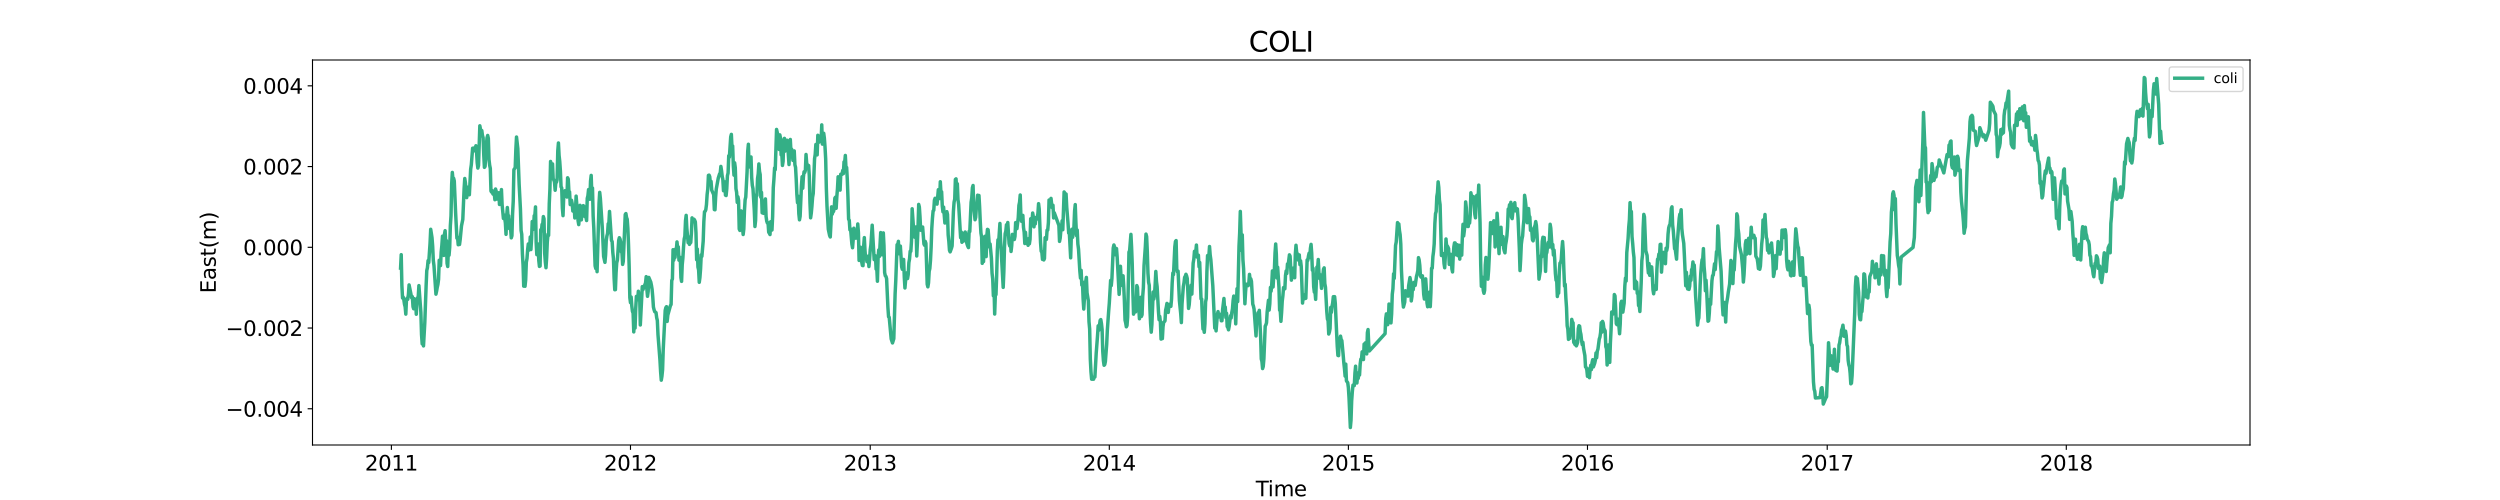 <?xml version="1.0" encoding="utf-8" standalone="no"?>
<!DOCTYPE svg PUBLIC "-//W3C//DTD SVG 1.1//EN"
  "http://www.w3.org/Graphics/SVG/1.1/DTD/svg11.dtd">
<svg xmlns:xlink="http://www.w3.org/1999/xlink" width="1800pt" height="360pt" viewBox="0 0 1800 360" xmlns="http://www.w3.org/2000/svg" version="1.1">
 <defs>
  <style type="text/css">*{stroke-linejoin: round; stroke-linecap: butt}</style>
 </defs>
 <g id="figure_1">
  <g id="patch_1">
   <path d="M 0 360 
L 1800 360 
L 1800 0 
L 0 0 
z
" style="fill: #ffffff"/>
  </g>
  <g id="axes_1">
   <g id="patch_2">
    <path d="M 225 320.4 
L 1620 320.4 
L 1620 43.2 
L 225 43.2 
z
" style="fill: #ffffff"/>
   </g>
   <g id="matplotlib.axis_1">
    <g id="xtick_1">
     <g id="line2d_1">
      <defs>
       <path id="me43de4844f" d="M 0 0 
L 0 3.5 
" style="stroke: #000000; stroke-width: 0.8"/>
      </defs>
      <g>
       <use xlink:href="#me43de4844f" x="281.806" y="320.4" style="stroke: #000000; stroke-width: 0.8"/>
      </g>
     </g>
     <g id="text_1">
      <!-- 2011 -->
      <g transform="translate(262.719 338.798) scale(0.15 -0.15)">
       <defs>
        <path id="DejaVuSans-32" d="M 1228 531 
L 3431 531 
L 3431 0 
L 469 0 
L 469 531 
Q 828 903 1448 1529 
Q 2069 2156 2228 2338 
Q 2531 2678 2651 2914 
Q 2772 3150 2772 3378 
Q 2772 3750 2511 3984 
Q 2250 4219 1831 4219 
Q 1534 4219 1204 4116 
Q 875 4013 500 3803 
L 500 4441 
Q 881 4594 1212 4672 
Q 1544 4750 1819 4750 
Q 2544 4750 2975 4387 
Q 3406 4025 3406 3419 
Q 3406 3131 3298 2873 
Q 3191 2616 2906 2266 
Q 2828 2175 2409 1742 
Q 1991 1309 1228 531 
z
" transform="scale(0.016)"/>
        <path id="DejaVuSans-30" d="M 2034 4250 
Q 1547 4250 1301 3770 
Q 1056 3291 1056 2328 
Q 1056 1369 1301 889 
Q 1547 409 2034 409 
Q 2525 409 2770 889 
Q 3016 1369 3016 2328 
Q 3016 3291 2770 3770 
Q 2525 4250 2034 4250 
z
M 2034 4750 
Q 2819 4750 3233 4129 
Q 3647 3509 3647 2328 
Q 3647 1150 3233 529 
Q 2819 -91 2034 -91 
Q 1250 -91 836 529 
Q 422 1150 422 2328 
Q 422 3509 836 4129 
Q 1250 4750 2034 4750 
z
" transform="scale(0.016)"/>
        <path id="DejaVuSans-31" d="M 794 531 
L 1825 531 
L 1825 4091 
L 703 3866 
L 703 4441 
L 1819 4666 
L 2450 4666 
L 2450 531 
L 3481 531 
L 3481 0 
L 794 0 
L 794 531 
z
" transform="scale(0.016)"/>
       </defs>
       <use xlink:href="#DejaVuSans-32"/>
       <use xlink:href="#DejaVuSans-30" x="63.623"/>
       <use xlink:href="#DejaVuSans-31" x="127.246"/>
       <use xlink:href="#DejaVuSans-31" x="190.869"/>
      </g>
     </g>
    </g>
    <g id="xtick_2">
     <g id="line2d_2">
      <g>
       <use xlink:href="#me43de4844f" x="453.947" y="320.4" style="stroke: #000000; stroke-width: 0.8"/>
      </g>
     </g>
     <g id="text_2">
      <!-- 2012 -->
      <g transform="translate(434.86 338.798) scale(0.15 -0.15)">
       <use xlink:href="#DejaVuSans-32"/>
       <use xlink:href="#DejaVuSans-30" x="63.623"/>
       <use xlink:href="#DejaVuSans-31" x="127.246"/>
       <use xlink:href="#DejaVuSans-32" x="190.869"/>
      </g>
     </g>
    </g>
    <g id="xtick_3">
     <g id="line2d_3">
      <g>
       <use xlink:href="#me43de4844f" x="626.559" y="320.4" style="stroke: #000000; stroke-width: 0.8"/>
      </g>
     </g>
     <g id="text_3">
      <!-- 2013 -->
      <g transform="translate(607.472 338.798) scale(0.15 -0.15)">
       <defs>
        <path id="DejaVuSans-33" d="M 2597 2516 
Q 3050 2419 3304 2112 
Q 3559 1806 3559 1356 
Q 3559 666 3084 287 
Q 2609 -91 1734 -91 
Q 1441 -91 1130 -33 
Q 819 25 488 141 
L 488 750 
Q 750 597 1062 519 
Q 1375 441 1716 441 
Q 2309 441 2620 675 
Q 2931 909 2931 1356 
Q 2931 1769 2642 2001 
Q 2353 2234 1838 2234 
L 1294 2234 
L 1294 2753 
L 1863 2753 
Q 2328 2753 2575 2939 
Q 2822 3125 2822 3475 
Q 2822 3834 2567 4026 
Q 2313 4219 1838 4219 
Q 1578 4219 1281 4162 
Q 984 4106 628 3988 
L 628 4550 
Q 988 4650 1302 4700 
Q 1616 4750 1894 4750 
Q 2613 4750 3031 4423 
Q 3450 4097 3450 3541 
Q 3450 3153 3228 2886 
Q 3006 2619 2597 2516 
z
" transform="scale(0.016)"/>
       </defs>
       <use xlink:href="#DejaVuSans-32"/>
       <use xlink:href="#DejaVuSans-30" x="63.623"/>
       <use xlink:href="#DejaVuSans-31" x="127.246"/>
       <use xlink:href="#DejaVuSans-33" x="190.869"/>
      </g>
     </g>
    </g>
    <g id="xtick_4">
     <g id="line2d_4">
      <g>
       <use xlink:href="#me43de4844f" x="798.7" y="320.4" style="stroke: #000000; stroke-width: 0.8"/>
      </g>
     </g>
     <g id="text_4">
      <!-- 2014 -->
      <g transform="translate(779.613 338.798) scale(0.15 -0.15)">
       <defs>
        <path id="DejaVuSans-34" d="M 2419 4116 
L 825 1625 
L 2419 1625 
L 2419 4116 
z
M 2253 4666 
L 3047 4666 
L 3047 1625 
L 3713 1625 
L 3713 1100 
L 3047 1100 
L 3047 0 
L 2419 0 
L 2419 1100 
L 313 1100 
L 313 1709 
L 2253 4666 
z
" transform="scale(0.016)"/>
       </defs>
       <use xlink:href="#DejaVuSans-32"/>
       <use xlink:href="#DejaVuSans-30" x="63.623"/>
       <use xlink:href="#DejaVuSans-31" x="127.246"/>
       <use xlink:href="#DejaVuSans-34" x="190.869"/>
      </g>
     </g>
    </g>
    <g id="xtick_5">
     <g id="line2d_5">
      <g>
       <use xlink:href="#me43de4844f" x="970.841" y="320.4" style="stroke: #000000; stroke-width: 0.8"/>
      </g>
     </g>
     <g id="text_5">
      <!-- 2015 -->
      <g transform="translate(951.753 338.798) scale(0.15 -0.15)">
       <defs>
        <path id="DejaVuSans-35" d="M 691 4666 
L 3169 4666 
L 3169 4134 
L 1269 4134 
L 1269 2991 
Q 1406 3038 1543 3061 
Q 1681 3084 1819 3084 
Q 2600 3084 3056 2656 
Q 3513 2228 3513 1497 
Q 3513 744 3044 326 
Q 2575 -91 1722 -91 
Q 1428 -91 1123 -41 
Q 819 9 494 109 
L 494 744 
Q 775 591 1075 516 
Q 1375 441 1709 441 
Q 2250 441 2565 725 
Q 2881 1009 2881 1497 
Q 2881 1984 2565 2268 
Q 2250 2553 1709 2553 
Q 1456 2553 1204 2497 
Q 953 2441 691 2322 
L 691 4666 
z
" transform="scale(0.016)"/>
       </defs>
       <use xlink:href="#DejaVuSans-32"/>
       <use xlink:href="#DejaVuSans-30" x="63.623"/>
       <use xlink:href="#DejaVuSans-31" x="127.246"/>
       <use xlink:href="#DejaVuSans-35" x="190.869"/>
      </g>
     </g>
    </g>
    <g id="xtick_6">
     <g id="line2d_6">
      <g>
       <use xlink:href="#me43de4844f" x="1142.982" y="320.4" style="stroke: #000000; stroke-width: 0.8"/>
      </g>
     </g>
     <g id="text_6">
      <!-- 2016 -->
      <g transform="translate(1123.894 338.798) scale(0.15 -0.15)">
       <defs>
        <path id="DejaVuSans-36" d="M 2113 2584 
Q 1688 2584 1439 2293 
Q 1191 2003 1191 1497 
Q 1191 994 1439 701 
Q 1688 409 2113 409 
Q 2538 409 2786 701 
Q 3034 994 3034 1497 
Q 3034 2003 2786 2293 
Q 2538 2584 2113 2584 
z
M 3366 4563 
L 3366 3988 
Q 3128 4100 2886 4159 
Q 2644 4219 2406 4219 
Q 1781 4219 1451 3797 
Q 1122 3375 1075 2522 
Q 1259 2794 1537 2939 
Q 1816 3084 2150 3084 
Q 2853 3084 3261 2657 
Q 3669 2231 3669 1497 
Q 3669 778 3244 343 
Q 2819 -91 2113 -91 
Q 1303 -91 875 529 
Q 447 1150 447 2328 
Q 447 3434 972 4092 
Q 1497 4750 2381 4750 
Q 2619 4750 2861 4703 
Q 3103 4656 3366 4563 
z
" transform="scale(0.016)"/>
       </defs>
       <use xlink:href="#DejaVuSans-32"/>
       <use xlink:href="#DejaVuSans-30" x="63.623"/>
       <use xlink:href="#DejaVuSans-31" x="127.246"/>
       <use xlink:href="#DejaVuSans-36" x="190.869"/>
      </g>
     </g>
    </g>
    <g id="xtick_7">
     <g id="line2d_7">
      <g>
       <use xlink:href="#me43de4844f" x="1315.594" y="320.4" style="stroke: #000000; stroke-width: 0.8"/>
      </g>
     </g>
     <g id="text_7">
      <!-- 2017 -->
      <g transform="translate(1296.506 338.798) scale(0.15 -0.15)">
       <defs>
        <path id="DejaVuSans-37" d="M 525 4666 
L 3525 4666 
L 3525 4397 
L 1831 0 
L 1172 0 
L 2766 4134 
L 525 4134 
L 525 4666 
z
" transform="scale(0.016)"/>
       </defs>
       <use xlink:href="#DejaVuSans-32"/>
       <use xlink:href="#DejaVuSans-30" x="63.623"/>
       <use xlink:href="#DejaVuSans-31" x="127.246"/>
       <use xlink:href="#DejaVuSans-37" x="190.869"/>
      </g>
     </g>
    </g>
    <g id="xtick_8">
     <g id="line2d_8">
      <g>
       <use xlink:href="#me43de4844f" x="1487.735" y="320.4" style="stroke: #000000; stroke-width: 0.8"/>
      </g>
     </g>
     <g id="text_8">
      <!-- 2018 -->
      <g transform="translate(1468.647 338.798) scale(0.15 -0.15)">
       <defs>
        <path id="DejaVuSans-38" d="M 2034 2216 
Q 1584 2216 1326 1975 
Q 1069 1734 1069 1313 
Q 1069 891 1326 650 
Q 1584 409 2034 409 
Q 2484 409 2743 651 
Q 3003 894 3003 1313 
Q 3003 1734 2745 1975 
Q 2488 2216 2034 2216 
z
M 1403 2484 
Q 997 2584 770 2862 
Q 544 3141 544 3541 
Q 544 4100 942 4425 
Q 1341 4750 2034 4750 
Q 2731 4750 3128 4425 
Q 3525 4100 3525 3541 
Q 3525 3141 3298 2862 
Q 3072 2584 2669 2484 
Q 3125 2378 3379 2068 
Q 3634 1759 3634 1313 
Q 3634 634 3220 271 
Q 2806 -91 2034 -91 
Q 1263 -91 848 271 
Q 434 634 434 1313 
Q 434 1759 690 2068 
Q 947 2378 1403 2484 
z
M 1172 3481 
Q 1172 3119 1398 2916 
Q 1625 2713 2034 2713 
Q 2441 2713 2670 2916 
Q 2900 3119 2900 3481 
Q 2900 3844 2670 4047 
Q 2441 4250 2034 4250 
Q 1625 4250 1398 4047 
Q 1172 3844 1172 3481 
z
" transform="scale(0.016)"/>
       </defs>
       <use xlink:href="#DejaVuSans-32"/>
       <use xlink:href="#DejaVuSans-30" x="63.623"/>
       <use xlink:href="#DejaVuSans-31" x="127.246"/>
       <use xlink:href="#DejaVuSans-38" x="190.869"/>
      </g>
     </g>
    </g>
    <g id="text_9">
     <!-- Time -->
     <g transform="translate(904.15 357.315) scale(0.15 -0.15)">
      <defs>
       <path id="DejaVuSans-54" d="M -19 4666 
L 3928 4666 
L 3928 4134 
L 2272 4134 
L 2272 0 
L 1638 0 
L 1638 4134 
L -19 4134 
L -19 4666 
z
" transform="scale(0.016)"/>
       <path id="DejaVuSans-69" d="M 603 3500 
L 1178 3500 
L 1178 0 
L 603 0 
L 603 3500 
z
M 603 4863 
L 1178 4863 
L 1178 4134 
L 603 4134 
L 603 4863 
z
" transform="scale(0.016)"/>
       <path id="DejaVuSans-6d" d="M 3328 2828 
Q 3544 3216 3844 3400 
Q 4144 3584 4550 3584 
Q 5097 3584 5394 3201 
Q 5691 2819 5691 2113 
L 5691 0 
L 5113 0 
L 5113 2094 
Q 5113 2597 4934 2840 
Q 4756 3084 4391 3084 
Q 3944 3084 3684 2787 
Q 3425 2491 3425 1978 
L 3425 0 
L 2847 0 
L 2847 2094 
Q 2847 2600 2669 2842 
Q 2491 3084 2119 3084 
Q 1678 3084 1418 2786 
Q 1159 2488 1159 1978 
L 1159 0 
L 581 0 
L 581 3500 
L 1159 3500 
L 1159 2956 
Q 1356 3278 1631 3431 
Q 1906 3584 2284 3584 
Q 2666 3584 2933 3390 
Q 3200 3197 3328 2828 
z
" transform="scale(0.016)"/>
       <path id="DejaVuSans-65" d="M 3597 1894 
L 3597 1613 
L 953 1613 
Q 991 1019 1311 708 
Q 1631 397 2203 397 
Q 2534 397 2845 478 
Q 3156 559 3463 722 
L 3463 178 
Q 3153 47 2828 -22 
Q 2503 -91 2169 -91 
Q 1331 -91 842 396 
Q 353 884 353 1716 
Q 353 2575 817 3079 
Q 1281 3584 2069 3584 
Q 2775 3584 3186 3129 
Q 3597 2675 3597 1894 
z
M 3022 2063 
Q 3016 2534 2758 2815 
Q 2500 3097 2075 3097 
Q 1594 3097 1305 2825 
Q 1016 2553 972 2059 
L 3022 2063 
z
" transform="scale(0.016)"/>
      </defs>
      <use xlink:href="#DejaVuSans-54"/>
      <use xlink:href="#DejaVuSans-69" x="57.959"/>
      <use xlink:href="#DejaVuSans-6d" x="85.742"/>
      <use xlink:href="#DejaVuSans-65" x="183.154"/>
     </g>
    </g>
   </g>
   <g id="matplotlib.axis_2">
    <g id="ytick_1">
     <g id="line2d_9">
      <defs>
       <path id="m49975cdde8" d="M 0 0 
L -3.5 0 
" style="stroke: #000000; stroke-width: 0.8"/>
      </defs>
      <g>
       <use xlink:href="#m49975cdde8" x="225" y="294.314" style="stroke: #000000; stroke-width: 0.8"/>
      </g>
     </g>
     <g id="text_10">
      <!-- −0.004 -->
      <g transform="translate(162.488 300.012) scale(0.15 -0.15)">
       <defs>
        <path id="DejaVuSans-2212" d="M 678 2272 
L 4684 2272 
L 4684 1741 
L 678 1741 
L 678 2272 
z
" transform="scale(0.016)"/>
        <path id="DejaVuSans-2e" d="M 684 794 
L 1344 794 
L 1344 0 
L 684 0 
L 684 794 
z
" transform="scale(0.016)"/>
       </defs>
       <use xlink:href="#DejaVuSans-2212"/>
       <use xlink:href="#DejaVuSans-30" x="83.789"/>
       <use xlink:href="#DejaVuSans-2e" x="147.412"/>
       <use xlink:href="#DejaVuSans-30" x="179.199"/>
       <use xlink:href="#DejaVuSans-30" x="242.822"/>
       <use xlink:href="#DejaVuSans-34" x="306.445"/>
      </g>
     </g>
    </g>
    <g id="ytick_2">
     <g id="line2d_10">
      <g>
       <use xlink:href="#m49975cdde8" x="225" y="236.184" style="stroke: #000000; stroke-width: 0.8"/>
      </g>
     </g>
     <g id="text_11">
      <!-- −0.002 -->
      <g transform="translate(162.488 241.883) scale(0.15 -0.15)">
       <use xlink:href="#DejaVuSans-2212"/>
       <use xlink:href="#DejaVuSans-30" x="83.789"/>
       <use xlink:href="#DejaVuSans-2e" x="147.412"/>
       <use xlink:href="#DejaVuSans-30" x="179.199"/>
       <use xlink:href="#DejaVuSans-30" x="242.822"/>
       <use xlink:href="#DejaVuSans-32" x="306.445"/>
      </g>
     </g>
    </g>
    <g id="ytick_3">
     <g id="line2d_11">
      <g>
       <use xlink:href="#m49975cdde8" x="225" y="178.054" style="stroke: #000000; stroke-width: 0.8"/>
      </g>
     </g>
     <g id="text_12">
      <!-- 0.000 -->
      <g transform="translate(175.058 183.753) scale(0.15 -0.15)">
       <use xlink:href="#DejaVuSans-30"/>
       <use xlink:href="#DejaVuSans-2e" x="63.623"/>
       <use xlink:href="#DejaVuSans-30" x="95.41"/>
       <use xlink:href="#DejaVuSans-30" x="159.033"/>
       <use xlink:href="#DejaVuSans-30" x="222.656"/>
      </g>
     </g>
    </g>
    <g id="ytick_4">
     <g id="line2d_12">
      <g>
       <use xlink:href="#m49975cdde8" x="225" y="119.924" style="stroke: #000000; stroke-width: 0.8"/>
      </g>
     </g>
     <g id="text_13">
      <!-- 0.002 -->
      <g transform="translate(175.058 125.623) scale(0.15 -0.15)">
       <use xlink:href="#DejaVuSans-30"/>
       <use xlink:href="#DejaVuSans-2e" x="63.623"/>
       <use xlink:href="#DejaVuSans-30" x="95.41"/>
       <use xlink:href="#DejaVuSans-30" x="159.033"/>
       <use xlink:href="#DejaVuSans-32" x="222.656"/>
      </g>
     </g>
    </g>
    <g id="ytick_5">
     <g id="line2d_13">
      <g>
       <use xlink:href="#m49975cdde8" x="225" y="61.795" style="stroke: #000000; stroke-width: 0.8"/>
      </g>
     </g>
     <g id="text_14">
      <!-- 0.004 -->
      <g transform="translate(175.058 67.494) scale(0.15 -0.15)">
       <use xlink:href="#DejaVuSans-30"/>
       <use xlink:href="#DejaVuSans-2e" x="63.623"/>
       <use xlink:href="#DejaVuSans-30" x="95.41"/>
       <use xlink:href="#DejaVuSans-30" x="159.033"/>
       <use xlink:href="#DejaVuSans-34" x="222.656"/>
      </g>
     </g>
    </g>
    <g id="text_15">
     <!-- East(m) -->
     <g transform="translate(155.369 211.14) rotate(-90) scale(0.15 -0.15)">
      <defs>
       <path id="DejaVuSans-45" d="M 628 4666 
L 3578 4666 
L 3578 4134 
L 1259 4134 
L 1259 2753 
L 3481 2753 
L 3481 2222 
L 1259 2222 
L 1259 531 
L 3634 531 
L 3634 0 
L 628 0 
L 628 4666 
z
" transform="scale(0.016)"/>
       <path id="DejaVuSans-61" d="M 2194 1759 
Q 1497 1759 1228 1600 
Q 959 1441 959 1056 
Q 959 750 1161 570 
Q 1363 391 1709 391 
Q 2188 391 2477 730 
Q 2766 1069 2766 1631 
L 2766 1759 
L 2194 1759 
z
M 3341 1997 
L 3341 0 
L 2766 0 
L 2766 531 
Q 2569 213 2275 61 
Q 1981 -91 1556 -91 
Q 1019 -91 701 211 
Q 384 513 384 1019 
Q 384 1609 779 1909 
Q 1175 2209 1959 2209 
L 2766 2209 
L 2766 2266 
Q 2766 2663 2505 2880 
Q 2244 3097 1772 3097 
Q 1472 3097 1187 3025 
Q 903 2953 641 2809 
L 641 3341 
Q 956 3463 1253 3523 
Q 1550 3584 1831 3584 
Q 2591 3584 2966 3190 
Q 3341 2797 3341 1997 
z
" transform="scale(0.016)"/>
       <path id="DejaVuSans-73" d="M 2834 3397 
L 2834 2853 
Q 2591 2978 2328 3040 
Q 2066 3103 1784 3103 
Q 1356 3103 1142 2972 
Q 928 2841 928 2578 
Q 928 2378 1081 2264 
Q 1234 2150 1697 2047 
L 1894 2003 
Q 2506 1872 2764 1633 
Q 3022 1394 3022 966 
Q 3022 478 2636 193 
Q 2250 -91 1575 -91 
Q 1294 -91 989 -36 
Q 684 19 347 128 
L 347 722 
Q 666 556 975 473 
Q 1284 391 1588 391 
Q 1994 391 2212 530 
Q 2431 669 2431 922 
Q 2431 1156 2273 1281 
Q 2116 1406 1581 1522 
L 1381 1569 
Q 847 1681 609 1914 
Q 372 2147 372 2553 
Q 372 3047 722 3315 
Q 1072 3584 1716 3584 
Q 2034 3584 2315 3537 
Q 2597 3491 2834 3397 
z
" transform="scale(0.016)"/>
       <path id="DejaVuSans-74" d="M 1172 4494 
L 1172 3500 
L 2356 3500 
L 2356 3053 
L 1172 3053 
L 1172 1153 
Q 1172 725 1289 603 
Q 1406 481 1766 481 
L 2356 481 
L 2356 0 
L 1766 0 
Q 1100 0 847 248 
Q 594 497 594 1153 
L 594 3053 
L 172 3053 
L 172 3500 
L 594 3500 
L 594 4494 
L 1172 4494 
z
" transform="scale(0.016)"/>
       <path id="DejaVuSans-28" d="M 1984 4856 
Q 1566 4138 1362 3434 
Q 1159 2731 1159 2009 
Q 1159 1288 1364 580 
Q 1569 -128 1984 -844 
L 1484 -844 
Q 1016 -109 783 600 
Q 550 1309 550 2009 
Q 550 2706 781 3412 
Q 1013 4119 1484 4856 
L 1984 4856 
z
" transform="scale(0.016)"/>
       <path id="DejaVuSans-29" d="M 513 4856 
L 1013 4856 
Q 1481 4119 1714 3412 
Q 1947 2706 1947 2009 
Q 1947 1309 1714 600 
Q 1481 -109 1013 -844 
L 513 -844 
Q 928 -128 1133 580 
Q 1338 1288 1338 2009 
Q 1338 2731 1133 3434 
Q 928 4138 513 4856 
z
" transform="scale(0.016)"/>
      </defs>
      <use xlink:href="#DejaVuSans-45"/>
      <use xlink:href="#DejaVuSans-61" x="63.184"/>
      <use xlink:href="#DejaVuSans-73" x="124.463"/>
      <use xlink:href="#DejaVuSans-74" x="176.562"/>
      <use xlink:href="#DejaVuSans-28" x="215.771"/>
      <use xlink:href="#DejaVuSans-6d" x="254.785"/>
      <use xlink:href="#DejaVuSans-29" x="352.197"/>
     </g>
    </g>
   </g>
   <g id="line2d_14">
    <path d="M 288.409 193.028 
L 288.881 183.373 
L 289.352 205.553 
L 289.824 214.57 
L 290.296 213.868 
L 290.767 215.825 
L 291.239 219.082 
L 291.71 220.893 
L 292.182 226.176 
L 292.654 215.83 
L 293.125 214.672 
L 293.597 215.512 
L 294.069 211.884 
L 294.54 205.138 
L 296.427 214.494 
L 296.898 213.607 
L 297.37 220.862 
L 297.841 222.312 
L 298.313 215.063 
L 299.256 217.792 
L 299.728 226.256 
L 300.2 216.632 
L 300.671 214.516 
L 301.143 213.416 
L 301.614 205.641 
L 303.029 224.968 
L 303.501 240.859 
L 303.972 247.599 
L 304.444 245.91 
L 304.916 249.067 
L 305.859 232.233 
L 306.802 205.852 
L 307.274 194.8 
L 307.745 192.763 
L 308.217 187.64 
L 308.689 189.065 
L 309.632 175.171 
L 310.104 165.082 
L 311.047 171.142 
L 311.518 177.263 
L 311.99 187.666 
L 312.462 191.287 
L 313.876 211.798 
L 314.348 209.603 
L 314.82 206.876 
L 315.291 204.826 
L 315.763 201.157 
L 316.235 187.402 
L 316.706 191.331 
L 317.178 191.228 
L 317.649 181.438 
L 318.121 176.835 
L 318.593 170.051 
L 319.064 171.028 
L 319.536 183.905 
L 320.008 168.66 
L 320.479 166.091 
L 320.951 175.305 
L 321.422 173.23 
L 321.894 189.62 
L 322.366 191.884 
L 322.837 179.221 
L 323.309 183.79 
L 323.78 178.119 
L 324.252 162.446 
L 324.724 155.376 
L 325.195 132.661 
L 325.667 124.146 
L 326.139 129.237 
L 326.61 128.358 
L 327.082 130.307 
L 328.025 152.872 
L 328.968 171.5 
L 329.44 170.754 
L 329.912 176.207 
L 330.383 174.838 
L 330.855 176.022 
L 331.326 172.477 
L 332.27 162.647 
L 333.213 157.97 
L 334.156 135.887 
L 334.628 128.518 
L 335.099 131.625 
L 336.043 142.274 
L 336.514 134.763 
L 336.986 139.955 
L 337.457 138.129 
L 337.929 140.235 
L 338.872 121.827 
L 339.344 118.643 
L 340.287 106.708 
L 340.759 106.979 
L 341.23 108.297 
L 341.702 106.346 
L 342.174 108.747 
L 342.645 104.937 
L 343.117 109.214 
L 343.588 117.196 
L 344.06 121.013 
L 344.532 119.187 
L 345.475 90.573 
L 346.418 95.541 
L 346.89 94.002 
L 347.361 97.486 
L 347.833 99.161 
L 348.305 111.764 
L 348.776 120.493 
L 349.248 119.871 
L 350.191 104.199 
L 350.663 99.226 
L 351.134 97.512 
L 351.606 99.631 
L 352.078 114.866 
L 352.549 118.965 
L 353.021 121.287 
L 353.492 137.548 
L 353.964 138.309 
L 354.436 137.231 
L 354.907 139.682 
L 355.379 139.965 
L 355.851 139.103 
L 356.322 143.804 
L 356.794 136.086 
L 357.265 137.765 
L 357.737 143.367 
L 358.209 142.858 
L 358.68 139.608 
L 359.152 138.766 
L 359.623 147.221 
L 360.095 142.14 
L 360.567 142.456 
L 361.038 136.491 
L 361.51 147.271 
L 362.453 157.267 
L 362.925 154.769 
L 363.396 157.22 
L 363.868 160.443 
L 364.34 168.727 
L 364.811 155.687 
L 365.283 149.418 
L 365.755 155.519 
L 366.226 155.32 
L 366.698 164.539 
L 367.169 158.491 
L 368.113 171.252 
L 368.584 169.73 
L 369.056 153.766 
L 369.527 144.927 
L 369.999 122.137 
L 370.942 120.812 
L 371.414 107.579 
L 371.886 98.66 
L 372.829 106.967 
L 373.772 132.522 
L 374.715 150.653 
L 375.187 165.938 
L 375.658 168.679 
L 376.13 182.752 
L 376.602 190.829 
L 377.073 206.039 
L 377.545 202.848 
L 378.017 206.125 
L 378.488 201.455 
L 378.96 188.75 
L 379.431 186.202 
L 379.903 179.726 
L 380.375 175.662 
L 380.846 180.085 
L 381.318 179.343 
L 381.79 170.633 
L 382.261 179.686 
L 382.733 171.798 
L 383.204 159.496 
L 383.676 165.323 
L 384.148 164.323 
L 384.619 155.302 
L 385.091 155.037 
L 385.562 148.976 
L 386.034 174.529 
L 386.506 183.362 
L 386.977 178.198 
L 387.449 175.699 
L 387.921 187.488 
L 388.392 191.82 
L 388.864 191.535 
L 389.335 165.407 
L 389.807 166.529 
L 390.279 161.581 
L 390.75 161.607 
L 391.222 155.948 
L 391.694 157.61 
L 392.165 182.379 
L 392.637 188.683 
L 393.108 192.766 
L 393.58 185.555 
L 394.052 174.208 
L 394.523 168.624 
L 394.995 169.485 
L 395.466 146.654 
L 395.938 136.233 
L 396.41 116.254 
L 397.353 121.181 
L 397.825 118.026 
L 398.296 128.981 
L 398.768 129.451 
L 399.239 131.196 
L 399.711 136.989 
L 400.183 131.472 
L 400.654 131.199 
L 401.126 129.344 
L 401.598 108.643 
L 402.069 102.939 
L 402.541 111.946 
L 403.012 116.191 
L 403.484 122.989 
L 403.956 134.566 
L 404.427 135.215 
L 404.899 149.769 
L 405.37 155.268 
L 405.842 142.584 
L 406.314 139.442 
L 406.785 137.322 
L 407.257 140.412 
L 408.2 141.879 
L 408.672 127.999 
L 409.143 128.935 
L 409.615 138.158 
L 410.087 138.15 
L 410.558 147.303 
L 411.501 144.202 
L 411.973 146.566 
L 412.445 151.956 
L 413.388 148.546 
L 413.86 156.938 
L 414.331 151.591 
L 414.803 141.212 
L 416.218 158.969 
L 416.689 161.715 
L 417.161 155.82 
L 417.633 147.828 
L 418.104 152.185 
L 418.576 158.306 
L 419.047 151.386 
L 419.991 148.058 
L 420.462 154.74 
L 420.934 155.804 
L 421.405 148.95 
L 421.877 156.416 
L 422.349 158.78 
L 422.82 142.837 
L 423.292 140.97 
L 423.764 136.486 
L 424.235 138.672 
L 424.707 143.477 
L 425.178 130.444 
L 425.65 126.293 
L 426.122 140.129 
L 426.593 135.38 
L 427.065 155.474 
L 427.537 164.319 
L 428.48 191.414 
L 428.951 193.308 
L 429.423 187.766 
L 429.895 195.615 
L 431.309 146.32 
L 431.781 138.498 
L 432.253 142.718 
L 433.668 164.122 
L 434.611 184.639 
L 435.554 188.902 
L 436.026 183.534 
L 436.497 173.217 
L 436.969 169.93 
L 437.44 168.058 
L 437.912 161.067 
L 438.384 160.919 
L 438.855 152.246 
L 440.27 173.218 
L 440.742 173.867 
L 441.213 181.686 
L 441.685 186.222 
L 442.157 200.17 
L 442.628 208.62 
L 443.1 208.551 
L 443.572 196.303 
L 444.043 189.229 
L 444.515 187.324 
L 445.458 173.052 
L 445.93 171.151 
L 446.401 172.074 
L 446.873 174.292 
L 447.344 181.319 
L 447.816 182.013 
L 448.288 190.381 
L 448.759 188.215 
L 450.174 154.403 
L 450.646 153.769 
L 451.117 156.639 
L 451.589 157.853 
L 452.061 164.389 
L 452.532 176.199 
L 453.004 191.928 
L 453.476 214.297 
L 453.947 217.911 
L 454.419 213.83 
L 454.89 220.35 
L 455.362 224.159 
L 455.834 225.43 
L 456.305 238.976 
L 456.777 231.765 
L 457.248 236.196 
L 457.72 221.997 
L 458.192 213.416 
L 458.663 213.811 
L 459.135 215.855 
L 459.607 209.694 
L 460.078 214.309 
L 460.55 212.736 
L 461.021 233.979 
L 462.436 206.375 
L 462.908 208.585 
L 464.794 203.721 
L 465.266 199.205 
L 465.738 208.112 
L 466.209 213.349 
L 466.681 209.817 
L 467.152 199.749 
L 468.567 203.144 
L 469.039 205.433 
L 469.511 208.353 
L 469.982 213.772 
L 470.454 221.04 
L 470.925 222.988 
L 471.397 224.418 
L 471.869 224.693 
L 472.34 225.105 
L 472.812 228.776 
L 473.283 230.737 
L 473.755 240.998 
L 475.17 259.304 
L 475.642 267.701 
L 476.113 273.731 
L 476.585 270.925 
L 477.056 266.214 
L 477.528 251.475 
L 478.943 223.501 
L 479.415 221.493 
L 479.886 220.813 
L 480.358 231.423 
L 480.829 226.861 
L 482.716 220.012 
L 483.187 219.241 
L 483.659 201.923 
L 484.131 200.886 
L 484.602 179.778 
L 485.074 187.394 
L 485.546 185.037 
L 486.017 185.362 
L 486.489 179.239 
L 486.96 179.862 
L 487.432 174.184 
L 487.904 178.74 
L 488.375 177.748 
L 488.847 187.341 
L 489.319 187.5 
L 489.79 185.321 
L 490.262 199.888 
L 490.733 202.588 
L 491.205 190.539 
L 491.677 185.774 
L 492.148 177.72 
L 492.62 172.082 
L 493.091 170.157 
L 493.563 158.939 
L 494.035 155.062 
L 494.506 164.268 
L 495.45 174.742 
L 495.921 170.658 
L 496.393 175.961 
L 496.864 175.061 
L 497.336 174.601 
L 497.808 168.084 
L 498.279 156.87 
L 498.751 159.832 
L 499.223 159.264 
L 499.694 157.853 
L 500.166 158.598 
L 500.637 159.728 
L 501.109 167.651 
L 501.581 187.022 
L 502.052 179.317 
L 502.524 192.306 
L 502.995 194.3 
L 503.467 203.261 
L 503.939 199.833 
L 504.41 193.618 
L 504.882 183.463 
L 505.354 184.586 
L 506.297 173.614 
L 506.768 159.498 
L 507.24 152.49 
L 507.712 152.134 
L 508.183 150.985 
L 508.655 147.311 
L 509.126 140.063 
L 509.598 136.153 
L 510.07 126.264 
L 510.541 126.09 
L 511.013 127.208 
L 511.485 132.557 
L 511.956 130.586 
L 512.428 136.882 
L 513.843 140.126 
L 514.314 150.893 
L 514.786 151.052 
L 515.258 141.886 
L 515.729 136.086 
L 517.144 128.281 
L 518.087 125.231 
L 518.559 124.592 
L 519.03 119.823 
L 519.502 122.88 
L 519.974 126.888 
L 520.445 129.226 
L 520.917 137.345 
L 521.389 134.813 
L 521.86 130.915 
L 522.332 140.504 
L 522.803 140.796 
L 523.275 135.893 
L 523.747 126.477 
L 524.218 124.606 
L 524.69 112.146 
L 525.162 113.152 
L 526.105 98.551 
L 526.576 96.746 
L 527.048 106.443 
L 527.52 105.111 
L 527.991 119.283 
L 528.463 126.119 
L 528.934 117.243 
L 529.406 120.727 
L 529.878 135.875 
L 530.349 138.38 
L 530.821 145.718 
L 531.293 141.679 
L 531.764 144.234 
L 532.236 164.863 
L 532.707 165.914 
L 533.179 161.768 
L 533.651 151.874 
L 534.122 158.963 
L 535.066 168.847 
L 535.537 164.97 
L 536.009 151.701 
L 536.48 143.842 
L 536.952 141.892 
L 537.895 123.75 
L 538.367 108.811 
L 538.838 103.859 
L 539.31 119.476 
L 539.782 120.241 
L 540.253 115.135 
L 540.725 113.015 
L 541.197 127.673 
L 541.668 133.458 
L 542.14 135.788 
L 543.083 151.44 
L 543.555 163.096 
L 544.026 158.658 
L 544.498 140.303 
L 544.969 140.79 
L 545.441 128.459 
L 545.913 125.222 
L 546.384 118.044 
L 546.856 123.418 
L 547.328 125.703 
L 547.799 142.001 
L 548.271 138.502 
L 548.742 153.218 
L 549.214 146.493 
L 549.686 153.627 
L 550.157 145.556 
L 550.629 145.537 
L 551.101 143.217 
L 551.572 155.865 
L 552.044 159.221 
L 552.515 160.572 
L 552.987 160.324 
L 553.459 167.172 
L 553.93 167.925 
L 554.402 168.889 
L 554.873 159.635 
L 555.345 164.149 
L 555.817 165.612 
L 556.288 155.926 
L 556.76 135.163 
L 557.232 128.927 
L 557.703 120.952 
L 558.175 122.166 
L 559.118 93.19 
L 560.061 97.241 
L 561.005 107.611 
L 561.476 97.111 
L 561.948 99.409 
L 562.419 111.492 
L 562.891 110.634 
L 563.363 119.122 
L 563.834 116.167 
L 564.306 100.681 
L 564.777 99.623 
L 565.249 108.813 
L 566.192 101.017 
L 566.664 100.969 
L 567.136 102.452 
L 567.607 111.546 
L 568.079 118.477 
L 568.55 106.649 
L 569.022 100.414 
L 569.494 109.4 
L 569.965 107.362 
L 570.437 110.112 
L 570.908 115.507 
L 571.38 111.289 
L 571.852 108.654 
L 572.323 118.645 
L 572.795 120.469 
L 573.267 128.982 
L 573.738 140.061 
L 574.21 145.929 
L 574.681 141.267 
L 575.153 153.87 
L 575.625 158.281 
L 576.096 155.724 
L 577.04 133.662 
L 577.511 127.24 
L 577.983 135.52 
L 578.454 127.371 
L 578.926 123.689 
L 579.398 124.172 
L 579.869 122.653 
L 580.341 111.223 
L 580.812 117.478 
L 581.284 118.641 
L 581.756 120.22 
L 582.227 119.2 
L 582.699 126.646 
L 583.171 146.091 
L 583.642 156.83 
L 584.114 153.522 
L 584.585 148.495 
L 585.057 142.06 
L 585.529 139.3 
L 586.472 114.419 
L 586.944 111.152 
L 587.415 104.02 
L 587.887 105.453 
L 588.358 111.516 
L 588.83 97.405 
L 589.302 97.896 
L 589.773 102.327 
L 590.245 101.718 
L 590.716 99.336 
L 591.188 101.297 
L 591.66 89.904 
L 592.131 103.778 
L 592.603 98.958 
L 593.075 95.97 
L 593.546 99.517 
L 594.018 105.954 
L 594.489 114.521 
L 594.961 135.527 
L 595.433 148.4 
L 596.376 165.044 
L 597.319 169.526 
L 597.791 170.624 
L 598.262 161.017 
L 598.734 148.923 
L 599.206 154.209 
L 599.677 152.575 
L 600.149 152.239 
L 600.62 149.994 
L 601.092 142.621 
L 601.564 141.966 
L 602.035 149.968 
L 602.507 141.611 
L 602.979 135.845 
L 603.45 127.272 
L 603.922 131.284 
L 604.393 132.859 
L 604.865 136.888 
L 605.337 125.433 
L 606.28 125.534 
L 606.751 122.716 
L 607.223 125.017 
L 607.695 116.54 
L 608.166 116.948 
L 608.638 111.929 
L 609.11 121.152 
L 609.581 120.576 
L 610.053 129.159 
L 610.524 141.891 
L 610.996 157.923 
L 611.468 158.526 
L 611.939 165.516 
L 612.411 164.757 
L 613.354 175.778 
L 613.826 178.386 
L 614.297 172.591 
L 614.769 164.313 
L 615.241 167.831 
L 616.184 171.515 
L 616.655 171.321 
L 617.127 167.988 
L 617.599 161.25 
L 618.07 167.5 
L 618.542 187.506 
L 619.014 185.685 
L 619.485 177.95 
L 619.957 184.063 
L 620.428 188.594 
L 620.9 191.112 
L 621.372 191.258 
L 621.843 177.001 
L 622.315 171.077 
L 622.787 180.209 
L 623.258 186.259 
L 623.73 185.056 
L 624.201 188.416 
L 624.673 187.238 
L 625.145 184.399 
L 625.616 191.912 
L 626.088 186.847 
L 626.559 179.856 
L 627.031 176.519 
L 627.974 162.15 
L 629.389 186.924 
L 629.861 183.93 
L 630.332 184.274 
L 630.804 193.774 
L 631.276 193.151 
L 631.747 202.501 
L 632.219 185.565 
L 632.691 179.965 
L 633.162 184.65 
L 634.105 167.442 
L 634.577 174.086 
L 635.049 183.45 
L 635.52 168.948 
L 635.992 167.687 
L 636.463 176.955 
L 636.935 196.239 
L 637.407 198.57 
L 637.878 198.957 
L 638.35 200.635 
L 639.293 221.21 
L 639.765 228.075 
L 640.236 228.466 
L 641.651 244.028 
L 642.594 246.919 
L 643.538 243.861 
L 644.481 211.568 
L 644.953 201.986 
L 645.896 176.191 
L 646.367 176.408 
L 646.839 173.756 
L 647.311 182.709 
L 647.782 178.907 
L 648.254 177.185 
L 649.197 192.176 
L 649.669 193.888 
L 650.14 189.596 
L 650.612 186.794 
L 651.084 199.538 
L 651.555 207.341 
L 652.027 201.841 
L 652.498 200.031 
L 652.97 196.408 
L 653.442 200.54 
L 653.913 197.697 
L 654.385 189.12 
L 654.857 186.526 
L 655.328 180.88 
L 655.8 180.964 
L 656.271 173.674 
L 656.743 150.316 
L 658.158 170.075 
L 658.63 170.815 
L 659.101 166.128 
L 659.573 163.368 
L 660.044 184.321 
L 660.516 175.05 
L 660.988 163.056 
L 661.459 147.175 
L 661.931 149.045 
L 662.402 156.071 
L 662.874 165.772 
L 663.346 165.702 
L 663.817 165.376 
L 664.289 163.458 
L 665.232 175.676 
L 665.704 176.603 
L 666.175 173.802 
L 666.647 175.21 
L 667.59 204.672 
L 668.062 206.525 
L 668.534 203.653 
L 669.005 195.358 
L 669.477 193.333 
L 669.948 187.45 
L 670.42 177.931 
L 670.892 164.329 
L 671.363 157.073 
L 671.835 151.883 
L 672.306 151.444 
L 672.778 144.159 
L 673.25 142.76 
L 673.721 144.194 
L 674.193 144.274 
L 674.665 146.974 
L 675.608 136.579 
L 676.079 141.746 
L 676.551 142.959 
L 677.023 130.861 
L 677.494 139.067 
L 677.966 138.096 
L 678.437 148.287 
L 678.909 152.531 
L 679.381 149.107 
L 680.324 160.569 
L 680.796 153.794 
L 681.267 156.922 
L 681.739 152.393 
L 682.21 154.408 
L 682.682 169.12 
L 683.154 173.601 
L 683.625 180.208 
L 684.097 181.351 
L 685.04 178.75 
L 685.512 177.09 
L 686.455 152.188 
L 686.927 145.579 
L 687.398 143.388 
L 687.87 129.205 
L 688.341 128.775 
L 688.813 135.78 
L 689.285 132.314 
L 689.756 143.784 
L 690.228 147.214 
L 691.643 171.122 
L 692.114 167.062 
L 692.586 174.437 
L 693.058 167.94 
L 693.529 173.671 
L 694.001 168.453 
L 694.473 169.816 
L 694.944 167.052 
L 695.416 168.527 
L 695.887 174.125 
L 696.359 176.016 
L 696.831 177.345 
L 697.302 178.264 
L 697.774 166.535 
L 698.245 166.732 
L 699.189 145.633 
L 699.66 142.557 
L 700.132 135.176 
L 700.604 133.554 
L 701.075 147.842 
L 702.018 158.216 
L 702.49 156.544 
L 702.962 149.624 
L 703.433 146.664 
L 703.905 140.533 
L 704.376 141.601 
L 704.848 140.747 
L 705.32 148.903 
L 705.791 159.658 
L 706.263 167.731 
L 706.735 170.701 
L 707.206 189.61 
L 707.678 187.083 
L 708.149 188.321 
L 708.621 173.827 
L 709.093 170.158 
L 710.036 184.763 
L 710.508 169.771 
L 710.979 165.138 
L 711.451 165.468 
L 712.394 177.856 
L 712.866 175.664 
L 713.809 185.914 
L 714.28 196.694 
L 714.752 200.835 
L 715.224 212.977 
L 715.695 207.078 
L 716.167 226.116 
L 716.639 212.453 
L 717.11 212.118 
L 717.582 198.786 
L 718.053 180.775 
L 718.525 172.676 
L 718.997 175.143 
L 719.94 160.884 
L 720.412 172.618 
L 722.298 206.912 
L 722.77 195.751 
L 723.241 177.404 
L 723.713 168.266 
L 724.184 166.494 
L 724.656 161.857 
L 725.128 168.635 
L 725.599 160.203 
L 726.543 175.352 
L 727.014 177.11 
L 727.486 173.058 
L 727.957 181.061 
L 728.429 176.934 
L 728.901 168.743 
L 729.372 169.417 
L 729.844 172.391 
L 730.316 172.43 
L 730.787 170.255 
L 731.259 160.27 
L 731.73 160.649 
L 732.202 164.607 
L 733.145 156.621 
L 733.617 147.865 
L 734.088 145.62 
L 734.56 140.402 
L 735.032 155.334 
L 735.503 159.35 
L 735.975 157.541 
L 736.447 155.084 
L 736.918 163.726 
L 737.39 167.094 
L 737.861 175.342 
L 738.333 167.292 
L 738.805 173.363 
L 739.276 175.254 
L 739.748 174.275 
L 740.219 176.618 
L 740.691 171.79 
L 741.163 175.516 
L 741.634 172.22 
L 742.106 157.493 
L 742.578 160.995 
L 743.049 159.352 
L 743.521 153.378 
L 743.992 156.024 
L 744.464 163.324 
L 744.936 157.093 
L 745.407 161.213 
L 745.879 156.614 
L 746.351 157.902 
L 746.822 156.512 
L 747.294 153.657 
L 747.765 146.645 
L 748.237 150.516 
L 749.18 174.505 
L 749.652 180.942 
L 750.123 181.491 
L 750.595 186.761 
L 751.067 181.215 
L 751.538 187.158 
L 752.01 186.117 
L 752.482 171.141 
L 752.953 171.063 
L 753.425 172.368 
L 753.896 165.701 
L 754.368 165.656 
L 754.84 160.368 
L 755.311 144.03 
L 755.783 149.114 
L 756.255 148.957 
L 756.726 142.838 
L 757.198 146.991 
L 757.669 149.591 
L 758.141 147.79 
L 758.613 156.93 
L 759.084 153.207 
L 762.386 162.268 
L 762.857 173.804 
L 763.329 171.505 
L 763.8 166.158 
L 764.272 164.286 
L 764.744 158.948 
L 765.215 165.397 
L 766.159 138.211 
L 766.63 138.981 
L 767.102 141.706 
L 767.573 139.697 
L 768.045 149.111 
L 768.988 160.939 
L 769.46 167.824 
L 769.931 167.846 
L 770.875 185.64 
L 771.346 170.083 
L 771.818 165.052 
L 772.29 170.845 
L 773.233 163.278 
L 773.704 151.89 
L 774.176 147.307 
L 774.648 160.092 
L 775.119 169.706 
L 775.591 165.596 
L 776.062 175.679 
L 776.534 179.35 
L 777.477 195.089 
L 777.949 200.222 
L 778.421 194.659 
L 778.892 205.253 
L 779.364 202.916 
L 779.835 215.166 
L 780.307 222.525 
L 780.779 214.936 
L 781.25 213.899 
L 781.722 202.614 
L 782.194 199.742 
L 782.665 210.805 
L 783.608 216.574 
L 784.08 231.643 
L 784.552 236.872 
L 785.023 258.489 
L 785.495 267.612 
L 785.966 273.007 
L 787.381 273.019 
L 787.853 271.37 
L 788.325 271.436 
L 789.268 254.286 
L 790.211 241.885 
L 790.683 234.611 
L 791.154 237.768 
L 792.098 230.666 
L 792.569 230.098 
L 793.041 232.931 
L 793.512 237.284 
L 793.984 252.946 
L 794.456 259.67 
L 794.927 262.989 
L 795.399 262.562 
L 795.87 260.309 
L 796.814 247.867 
L 797.285 237.716 
L 798.229 224.116 
L 798.7 218.233 
L 799.643 201.922 
L 800.115 205.623 
L 800.587 200.434 
L 801.53 178.579 
L 802.002 176.375 
L 802.473 177.772 
L 802.945 183.407 
L 803.416 179.638 
L 803.888 178.983 
L 804.36 185.092 
L 805.774 211.951 
L 806.246 204.826 
L 806.718 191.717 
L 807.189 200.282 
L 807.661 204.965 
L 808.133 205.55 
L 808.604 198.572 
L 809.076 205.91 
L 809.547 216.191 
L 810.019 230.476 
L 810.491 232.457 
L 810.962 235.303 
L 811.434 234.382 
L 811.905 228.296 
L 812.849 181.467 
L 813.32 180.559 
L 814.264 168.748 
L 814.735 177.913 
L 815.207 189.968 
L 815.678 210.551 
L 816.15 226.201 
L 816.622 222.494 
L 817.093 221.823 
L 817.565 224.594 
L 818.037 223.307 
L 818.508 205.616 
L 818.98 206.942 
L 819.451 218.984 
L 819.923 221.763 
L 820.395 229.52 
L 820.866 224.045 
L 821.338 214.085 
L 821.809 227.821 
L 822.281 226.569 
L 822.753 213.37 
L 823.224 207.097 
L 823.696 191.233 
L 824.639 177.749 
L 825.111 168.545 
L 825.582 170.357 
L 826.054 181.12 
L 826.526 196.675 
L 826.997 203.299 
L 827.469 205.397 
L 827.941 222.501 
L 828.412 232.683 
L 828.884 239.157 
L 829.355 233.69 
L 830.299 210.257 
L 830.77 215.307 
L 831.242 212.078 
L 831.713 204.863 
L 832.185 195.439 
L 832.657 202.723 
L 833.128 206.374 
L 834.072 223.936 
L 834.543 230.193 
L 835.015 227.805 
L 835.486 231.994 
L 835.958 244.147 
L 836.43 242.075 
L 836.901 243.801 
L 837.373 235.311 
L 837.845 231.97 
L 838.316 231.589 
L 838.788 231.063 
L 839.259 223.329 
L 839.731 221.225 
L 840.203 218.465 
L 840.674 221.239 
L 841.146 224.94 
L 841.617 219.954 
L 842.089 219.075 
L 842.561 220.629 
L 843.032 220.568 
L 843.504 215.379 
L 843.976 203.638 
L 844.447 196.581 
L 844.919 197.723 
L 845.862 177.762 
L 846.334 173.823 
L 846.805 173.218 
L 847.277 193.805 
L 847.748 195.77 
L 848.22 195.211 
L 849.163 216.48 
L 850.107 225.774 
L 850.578 232.261 
L 851.05 218.855 
L 851.993 206.272 
L 852.465 203.657 
L 852.936 199.68 
L 853.408 198.913 
L 853.88 197.478 
L 854.351 198.625 
L 854.823 200.532 
L 855.766 222.059 
L 856.238 219.378 
L 856.709 213.051 
L 857.181 211.321 
L 857.652 205.338 
L 858.124 211.738 
L 859.067 189.456 
L 859.539 186.737 
L 860.011 180.938 
L 860.482 183.102 
L 860.954 181.231 
L 861.425 176.436 
L 861.897 185.09 
L 862.369 184.664 
L 862.84 183.735 
L 863.312 192.061 
L 863.784 188.944 
L 864.727 215.154 
L 865.198 215.301 
L 865.67 228.157 
L 866.142 236.852 
L 866.613 236.102 
L 867.085 239.263 
L 867.556 233.152 
L 868.028 217.275 
L 868.5 215.034 
L 868.971 195.467 
L 869.443 184 
L 869.915 184.412 
L 870.386 184.297 
L 870.858 177.484 
L 871.329 183.601 
L 871.801 186.974 
L 872.744 199.549 
L 873.216 205.72 
L 874.631 236.204 
L 875.102 234.179 
L 875.574 238.224 
L 876.517 226.439 
L 876.989 224.343 
L 877.46 228.222 
L 877.932 226.65 
L 878.404 227.352 
L 878.875 226.278 
L 879.347 230.975 
L 879.819 230.902 
L 880.29 222.798 
L 881.233 214.899 
L 881.705 222.527 
L 882.177 221.083 
L 882.648 228.666 
L 883.12 225.553 
L 883.591 235.183 
L 884.063 235.736 
L 884.535 237.469 
L 885.006 235.02 
L 885.95 227.354 
L 886.421 228.953 
L 886.893 225.035 
L 887.364 222.507 
L 887.836 216.355 
L 888.308 213.159 
L 888.779 223.79 
L 889.251 221.607 
L 889.723 233.176 
L 890.194 218.603 
L 890.666 207.829 
L 891.137 217.135 
L 892.081 177.252 
L 892.552 167.915 
L 893.024 152.229 
L 893.967 180.342 
L 894.439 169.115 
L 894.91 187.029 
L 895.382 193.387 
L 896.325 218.717 
L 896.797 210.268 
L 897.268 204.614 
L 897.74 205.346 
L 898.212 204.558 
L 898.683 205.66 
L 899.155 203.734 
L 899.627 197.545 
L 900.098 201.528 
L 900.57 200.744 
L 901.041 202.56 
L 901.985 218.971 
L 902.456 220.363 
L 902.928 222.598 
L 904.343 241.872 
L 904.814 230.683 
L 905.286 230.377 
L 905.758 225.154 
L 906.229 225.649 
L 906.701 223.446 
L 907.644 242.328 
L 908.116 258.443 
L 908.587 260.263 
L 909.059 265.367 
L 909.53 263.882 
L 910.002 258.41 
L 910.945 234.808 
L 911.417 233.941 
L 911.889 232.439 
L 912.36 224.526 
L 913.303 216.195 
L 913.775 223.238 
L 914.247 218.842 
L 914.718 206.948 
L 915.19 209.689 
L 915.662 204.484 
L 916.133 195.055 
L 916.605 206.624 
L 917.076 198.504 
L 917.548 194.224 
L 918.02 182.138 
L 918.491 175.679 
L 918.963 183.12 
L 919.434 200.149 
L 919.906 192.382 
L 920.849 206.817 
L 921.321 223.343 
L 921.793 223.847 
L 922.264 231.363 
L 922.736 225.19 
L 923.207 216.846 
L 923.679 212.898 
L 924.151 207.049 
L 924.622 207.748 
L 925.094 207.94 
L 925.566 198.308 
L 926.037 195.066 
L 926.509 196.907 
L 926.98 190.032 
L 927.452 191.096 
L 928.395 183.483 
L 928.867 184.419 
L 929.81 201.723 
L 930.282 198.087 
L 930.753 199.176 
L 931.225 193.002 
L 932.168 199.984 
L 932.64 183.032 
L 933.111 176.585 
L 933.583 181.644 
L 934.055 182.699 
L 934.526 187.035 
L 934.998 187.352 
L 935.47 183.525 
L 935.941 190.539 
L 936.413 187.779 
L 936.884 191.712 
L 937.828 218.217 
L 938.299 212.829 
L 938.771 214.445 
L 939.242 215.102 
L 939.714 212.006 
L 940.186 214.764 
L 941.129 187.151 
L 941.601 187.567 
L 942.072 184.421 
L 942.544 182.313 
L 943.015 185.482 
L 943.487 178.881 
L 943.959 175.947 
L 944.43 182.338 
L 944.902 194.55 
L 945.373 193.119 
L 945.845 206.423 
L 946.317 210.332 
L 946.788 209.785 
L 947.26 215.545 
L 948.203 192.229 
L 948.675 193.21 
L 949.146 186.842 
L 949.618 196.164 
L 950.09 200.45 
L 950.561 197.811 
L 951.033 201.889 
L 951.505 207.624 
L 952.919 193.83 
L 953.391 192.847 
L 953.863 204.213 
L 954.334 206.776 
L 955.277 224.3 
L 955.749 229.736 
L 956.221 230.854 
L 956.692 240.501 
L 957.164 239.111 
L 957.636 236.608 
L 958.107 221.384 
L 958.579 224.931 
L 959.05 220.568 
L 959.522 218.148 
L 959.994 213.628 
L 960.937 213.608 
L 961.409 218.376 
L 962.352 239.458 
L 962.823 249.354 
L 963.295 255.899 
L 963.767 256.074 
L 964.238 245.695 
L 964.71 244.567 
L 965.181 242.031 
L 965.653 244.577 
L 966.125 245.143 
L 967.068 255.385 
L 967.54 261.083 
L 968.011 265.402 
L 968.483 270.838 
L 968.954 262.186 
L 969.426 274.228 
L 970.369 275.519 
L 970.841 279.173 
L 971.313 286.762 
L 972.256 307.8 
L 972.727 302.626 
L 973.199 288.649 
L 973.671 282.053 
L 974.142 277.283 
L 975.085 277.615 
L 975.557 268.567 
L 976.029 263.654 
L 976.5 273.092 
L 976.972 275.761 
L 977.444 270.944 
L 977.915 272.43 
L 978.387 268.233 
L 978.858 270.032 
L 979.33 262.186 
L 979.802 258.595 
L 980.273 258.318 
L 980.745 253.324 
L 981.216 256.905 
L 981.688 258.882 
L 982.16 247.772 
L 982.631 247.562 
L 983.103 246.844 
L 983.575 246.829 
L 984.046 254.819 
L 984.518 239.515 
L 984.989 237.274 
L 985.461 247.257 
L 985.933 252.693 
L 997.252 240.213 
L 997.723 229.252 
L 998.195 225.986 
L 998.666 230.874 
L 999.138 233.769 
L 999.61 231.341 
L 1000.081 218.915 
L 1000.553 220.091 
L 1001.496 232.488 
L 1001.968 226.04 
L 1002.439 211.837 
L 1002.911 207.931 
L 1003.383 197.141 
L 1003.854 200.439 
L 1004.797 176.662 
L 1005.269 174.271 
L 1006.212 160.277 
L 1006.684 163.018 
L 1007.155 161.242 
L 1007.627 166.101 
L 1008.099 168.984 
L 1008.57 175.741 
L 1009.042 194.518 
L 1009.514 203.982 
L 1009.985 216.41 
L 1010.457 221.078 
L 1011.4 217.536 
L 1011.872 209.347 
L 1012.343 211.772 
L 1013.758 213.225 
L 1014.23 205.752 
L 1015.173 199.828 
L 1015.645 202.346 
L 1016.116 216.673 
L 1016.588 213.365 
L 1017.059 204.539 
L 1017.531 208.547 
L 1018.003 203.346 
L 1018.474 203.679 
L 1018.946 205.478 
L 1019.889 198.944 
L 1020.361 197.188 
L 1020.832 194.864 
L 1021.304 185.506 
L 1021.776 187.081 
L 1022.247 191.06 
L 1022.719 198.734 
L 1023.191 199.558 
L 1023.662 198.712 
L 1024.134 198.58 
L 1024.605 203.95 
L 1025.077 212.047 
L 1025.549 215.3 
L 1026.02 210.48 
L 1026.492 200.778 
L 1026.963 207.771 
L 1027.435 218.111 
L 1027.907 220.865 
L 1028.378 213.849 
L 1028.85 214.058 
L 1029.322 210.243 
L 1029.793 220.786 
L 1030.265 210.69 
L 1030.736 193.165 
L 1031.208 193.099 
L 1031.68 184.755 
L 1032.151 181.197 
L 1032.623 175.597 
L 1033.095 160.995 
L 1033.566 153.842 
L 1034.038 152.295 
L 1034.509 141.475 
L 1034.981 138.686 
L 1035.453 130.952 
L 1035.924 134.906 
L 1036.396 144.038 
L 1036.867 147.46 
L 1037.811 183.943 
L 1038.282 182.225 
L 1038.754 182.633 
L 1039.226 182.684 
L 1039.697 189.785 
L 1040.169 192.797 
L 1040.64 184.481 
L 1041.112 172.067 
L 1041.584 177.67 
L 1042.055 177.052 
L 1042.527 177.938 
L 1042.998 179.089 
L 1043.47 190.392 
L 1044.413 183.078 
L 1044.885 184.271 
L 1045.357 193.54 
L 1045.828 195.804 
L 1046.3 184.901 
L 1046.771 177.715 
L 1047.243 174.884 
L 1047.715 174.927 
L 1048.186 183.382 
L 1048.658 180.655 
L 1049.13 176.189 
L 1049.601 184.07 
L 1050.073 183.457 
L 1050.544 176.578 
L 1051.016 186.573 
L 1051.488 179.126 
L 1051.959 180.987 
L 1052.431 183.708 
L 1052.902 170.492 
L 1053.374 161.496 
L 1053.846 169.88 
L 1054.317 166.082 
L 1054.789 161.105 
L 1055.261 145.378 
L 1055.732 149.431 
L 1056.204 158.754 
L 1056.675 163.04 
L 1057.147 163.079 
L 1057.619 157.62 
L 1058.09 160.598 
L 1058.562 154.944 
L 1059.034 138.793 
L 1059.505 141.418 
L 1059.977 141.947 
L 1060.448 141.416 
L 1060.92 141.592 
L 1061.863 154.229 
L 1062.335 156.842 
L 1062.806 146.616 
L 1063.278 140.676 
L 1063.75 142.736 
L 1064.221 142.887 
L 1064.693 133.288 
L 1065.636 160.404 
L 1066.108 190.404 
L 1066.579 206.133 
L 1067.051 199.446 
L 1067.994 209.297 
L 1068.466 211.17 
L 1068.938 209.004 
L 1069.409 190.844 
L 1069.881 185.372 
L 1070.352 193.952 
L 1070.824 195.664 
L 1071.296 201.004 
L 1071.767 194.914 
L 1072.239 185.64 
L 1073.182 160.264 
L 1073.654 162.217 
L 1074.125 161.08 
L 1074.597 168.136 
L 1075.069 160.094 
L 1075.54 158.953 
L 1076.012 160.287 
L 1076.483 177.815 
L 1076.955 169.528 
L 1077.427 169.131 
L 1077.898 153.553 
L 1078.37 160.92 
L 1078.841 173.651 
L 1079.313 182.6 
L 1079.785 167.384 
L 1080.256 167.443 
L 1080.728 163.633 
L 1081.2 175.982 
L 1081.671 171.582 
L 1082.143 170.325 
L 1082.614 178.743 
L 1083.086 180.666 
L 1083.558 182.042 
L 1084.029 176.263 
L 1084.501 173.565 
L 1084.973 169.834 
L 1085.444 163.249 
L 1085.916 150.549 
L 1086.387 151.044 
L 1086.859 147.437 
L 1087.331 154.011 
L 1087.802 145.679 
L 1088.274 156.364 
L 1088.745 157.403 
L 1089.217 152.861 
L 1089.689 147.191 
L 1090.16 151.805 
L 1090.632 145.935 
L 1091.104 151.828 
L 1092.047 150.146 
L 1092.518 150.436 
L 1092.99 156.996 
L 1093.933 179.404 
L 1094.405 194.816 
L 1094.877 186.656 
L 1095.348 175.866 
L 1095.82 172.126 
L 1096.291 169.848 
L 1096.763 162.745 
L 1097.235 158.012 
L 1097.706 140.629 
L 1098.178 143.677 
L 1098.649 147.91 
L 1099.121 156.016 
L 1099.593 160.356 
L 1100.064 156.225 
L 1100.536 150.144 
L 1101.008 155.455 
L 1101.479 156.166 
L 1101.951 165.825 
L 1102.422 164.544 
L 1102.894 166.23 
L 1103.366 172.622 
L 1103.837 173.412 
L 1104.309 170.805 
L 1104.781 163.436 
L 1105.252 162.345 
L 1105.724 159.527 
L 1106.195 162.252 
L 1106.667 169.001 
L 1108.082 200.996 
L 1109.025 195.015 
L 1109.497 184.279 
L 1109.968 184.99 
L 1110.44 173.768 
L 1110.912 170.813 
L 1111.383 173.554 
L 1111.855 171.064 
L 1112.798 195.414 
L 1113.27 182.951 
L 1113.741 181.752 
L 1114.213 177.327 
L 1114.684 174.579 
L 1115.156 177.964 
L 1115.628 171.729 
L 1116.099 161.466 
L 1116.571 164.303 
L 1117.514 178.721 
L 1117.986 176.057 
L 1118.457 183.656 
L 1118.929 180.078 
L 1119.401 186.752 
L 1119.872 196.901 
L 1120.344 201.785 
L 1120.816 201.612 
L 1121.287 213.484 
L 1121.759 209.968 
L 1122.23 211.028 
L 1122.702 195.321 
L 1123.174 189.431 
L 1123.645 189.042 
L 1124.117 186.817 
L 1124.588 179.27 
L 1125.06 173.923 
L 1125.532 180.688 
L 1126.003 195.03 
L 1126.475 205.989 
L 1126.947 204.665 
L 1127.418 214.565 
L 1127.89 221.484 
L 1128.361 234.56 
L 1128.833 236.965 
L 1129.305 244.365 
L 1129.776 241.157 
L 1130.248 243.645 
L 1130.72 239.05 
L 1131.191 237.814 
L 1131.663 229.955 
L 1132.134 231.961 
L 1132.606 232.419 
L 1133.078 246.513 
L 1133.549 247.145 
L 1134.021 248.118 
L 1134.492 245.731 
L 1134.964 249.033 
L 1135.436 247.918 
L 1135.907 246.378 
L 1136.379 236.589 
L 1136.851 234.522 
L 1137.322 234.818 
L 1137.794 238.764 
L 1138.265 240.778 
L 1138.737 245.152 
L 1139.209 248.155 
L 1139.68 246.466 
L 1140.152 250.852 
L 1141.095 255.99 
L 1141.567 264.171 
L 1142.038 264.55 
L 1142.51 266.274 
L 1142.982 270.951 
L 1143.453 269.528 
L 1143.925 265.651 
L 1144.396 271.938 
L 1144.868 266.371 
L 1145.34 262.984 
L 1145.811 266.079 
L 1146.283 261.085 
L 1146.755 258.989 
L 1147.226 264.176 
L 1148.169 261.529 
L 1148.641 259.388 
L 1149.113 254.141 
L 1149.584 257.58 
L 1150.056 252.814 
L 1150.527 251.325 
L 1151.471 244.119 
L 1151.942 242.725 
L 1152.414 239.5 
L 1152.886 232.363 
L 1153.357 239.128 
L 1153.829 231.407 
L 1154.3 232.587 
L 1154.772 236.412 
L 1155.715 238.221 
L 1156.187 249.607 
L 1156.659 251.053 
L 1157.13 262.8 
L 1157.602 254.464 
L 1158.073 248.361 
L 1158.545 252.627 
L 1159.017 260.936 
L 1159.488 246.766 
L 1159.96 237.545 
L 1160.431 224.625 
L 1160.903 224.701 
L 1161.375 226.114 
L 1161.846 223.549 
L 1162.318 212.074 
L 1162.79 213.013 
L 1163.261 221.713 
L 1163.733 233.066 
L 1164.204 233.76 
L 1164.676 229.688 
L 1165.148 230.927 
L 1165.619 234.789 
L 1166.091 240.292 
L 1166.563 233.309 
L 1167.034 218.305 
L 1167.506 216.907 
L 1168.449 224.718 
L 1169.392 218.197 
L 1169.864 206.053 
L 1170.335 200.2 
L 1170.807 202.368 
L 1171.279 181.895 
L 1172.222 171.749 
L 1172.694 163.416 
L 1173.165 158.294 
L 1173.637 145.913 
L 1174.108 154.8 
L 1174.58 152.31 
L 1175.052 170.202 
L 1175.523 175.19 
L 1175.995 181.374 
L 1176.466 185.477 
L 1176.938 207.867 
L 1177.41 202.13 
L 1177.881 202.891 
L 1178.353 203.228 
L 1178.825 211.197 
L 1179.296 210.081 
L 1179.768 219.989 
L 1180.239 219.804 
L 1180.711 224.277 
L 1181.654 203.58 
L 1182.126 187.808 
L 1182.598 183.611 
L 1183.069 164.168 
L 1183.541 154.366 
L 1184.012 156.165 
L 1184.956 180.478 
L 1185.899 183.864 
L 1186.37 191.318 
L 1186.842 196.547 
L 1187.314 189.78 
L 1187.785 198.235 
L 1188.257 191.875 
L 1188.729 195.625 
L 1189.2 192.184 
L 1189.672 198.754 
L 1190.143 208.687 
L 1190.615 211.528 
L 1191.087 208.058 
L 1191.558 205.842 
L 1192.03 208.334 
L 1192.502 208.369 
L 1192.973 193.833 
L 1193.445 186.63 
L 1193.916 186.636 
L 1194.388 182.929 
L 1194.86 183.864 
L 1195.331 175.972 
L 1195.803 175.878 
L 1196.274 195.946 
L 1196.746 188.959 
L 1197.689 181.733 
L 1198.633 189.209 
L 1199.104 189.866 
L 1199.576 178.723 
L 1200.047 180.331 
L 1200.519 177.865 
L 1200.991 168.649 
L 1201.462 164.087 
L 1201.934 162.385 
L 1202.406 161.552 
L 1202.877 157.077 
L 1203.349 150.169 
L 1203.82 148.916 
L 1204.292 162.009 
L 1204.764 165.975 
L 1205.707 179.098 
L 1206.178 179.494 
L 1207.122 186.592 
L 1207.593 175.449 
L 1209.008 157.254 
L 1209.48 154.228 
L 1209.951 154.681 
L 1210.423 151.012 
L 1210.895 164.379 
L 1211.366 168.997 
L 1212.309 175.199 
L 1212.781 184.384 
L 1213.724 205.72 
L 1214.196 196.059 
L 1214.668 206.063 
L 1215.139 208.078 
L 1215.611 208.095 
L 1216.082 208.379 
L 1216.554 206.08 
L 1217.026 198.785 
L 1217.497 201.822 
L 1217.969 194.079 
L 1218.441 193.316 
L 1218.912 188.605 
L 1219.384 192.297 
L 1219.855 190.853 
L 1220.327 200.23 
L 1220.799 212.729 
L 1221.742 226.703 
L 1222.213 234.058 
L 1222.685 230.343 
L 1223.157 228.903 
L 1223.628 218.748 
L 1224.1 205.342 
L 1224.572 196.578 
L 1225.043 190.745 
L 1225.515 186.926 
L 1225.986 186.259 
L 1226.458 179.01 
L 1226.93 191.692 
L 1227.401 197.299 
L 1227.873 209.362 
L 1228.345 201.756 
L 1228.816 209.742 
L 1229.759 231.273 
L 1230.231 230.946 
L 1230.703 225.421 
L 1231.174 215.614 
L 1231.646 219.112 
L 1232.589 202.186 
L 1233.061 198.458 
L 1233.532 198.106 
L 1234.476 189.933 
L 1234.947 194.103 
L 1235.89 181.175 
L 1236.362 181.21 
L 1236.834 162.696 
L 1237.305 167.697 
L 1237.777 178.236 
L 1239.192 195.3 
L 1240.135 220.062 
L 1240.607 226.715 
L 1241.078 217.652 
L 1241.55 217.84 
L 1242.021 222.346 
L 1242.493 231.859 
L 1242.965 219.574 
L 1243.908 213.967 
L 1244.38 210.335 
L 1245.323 204.591 
L 1246.266 187.511 
L 1246.738 188.617 
L 1247.681 204.156 
L 1248.152 192.531 
L 1248.624 194.442 
L 1249.567 175.773 
L 1250.039 169.961 
L 1250.511 153.964 
L 1250.982 155.572 
L 1251.454 164.795 
L 1251.925 168.533 
L 1252.397 177.278 
L 1253.812 183.381 
L 1254.755 193.666 
L 1255.227 203.07 
L 1255.698 197.85 
L 1256.17 188.731 
L 1256.642 175.897 
L 1257.113 173.21 
L 1257.585 182.989 
L 1258.056 174.885 
L 1258.528 174.122 
L 1259 171.591 
L 1259.471 175.881 
L 1259.943 182.638 
L 1260.415 171.44 
L 1260.886 163.615 
L 1261.358 170.01 
L 1261.829 170.065 
L 1262.301 171.154 
L 1262.773 169.403 
L 1263.244 171.098 
L 1263.716 171.531 
L 1264.188 184.379 
L 1264.659 185.389 
L 1265.131 186.117 
L 1265.602 189.12 
L 1266.074 193.398 
L 1266.546 187.283 
L 1267.017 193.878 
L 1267.489 191.603 
L 1268.432 175.645 
L 1268.904 171.336 
L 1269.375 158.416 
L 1269.847 160.75 
L 1270.319 160.648 
L 1270.79 154.429 
L 1271.733 170.791 
L 1272.205 172.311 
L 1272.677 180.334 
L 1273.148 176.262 
L 1273.62 182.097 
L 1274.092 179.702 
L 1275.035 179.101 
L 1275.506 174.938 
L 1276.45 187.201 
L 1276.921 199.032 
L 1277.393 196.882 
L 1278.336 184.079 
L 1278.808 193.444 
L 1279.279 184.268 
L 1279.751 182.829 
L 1280.223 173.944 
L 1280.694 176.204 
L 1281.637 182.991 
L 1282.109 177.632 
L 1282.581 179.559 
L 1283.052 165.713 
L 1283.524 169.439 
L 1283.995 165.62 
L 1284.467 170.973 
L 1284.939 167.204 
L 1285.41 165.412 
L 1285.882 169.465 
L 1286.354 187.179 
L 1286.825 192.126 
L 1287.297 194.261 
L 1287.768 188.138 
L 1288.712 192.707 
L 1289.183 198.256 
L 1289.655 198.622 
L 1290.127 192.789 
L 1290.598 188.547 
L 1291.07 197.417 
L 1291.541 198.253 
L 1292.485 174.301 
L 1292.956 164.757 
L 1293.428 168.399 
L 1293.899 173.586 
L 1294.371 177.2 
L 1294.843 178.513 
L 1295.314 186.071 
L 1296.258 198.222 
L 1296.729 194.03 
L 1297.201 185.594 
L 1297.672 185.599 
L 1298.616 205.644 
L 1299.087 202.178 
L 1300.031 199.775 
L 1301.445 225.786 
L 1301.917 224.604 
L 1302.389 219.747 
L 1302.86 222.933 
L 1303.332 236.814 
L 1303.803 245.859 
L 1304.275 248.538 
L 1304.747 248.427 
L 1305.69 274.858 
L 1306.162 280.223 
L 1306.633 281.702 
L 1307.105 286.557 
L 1310.406 286.28 
L 1311.349 279.465 
L 1311.821 279.109 
L 1312.293 282.768 
L 1312.764 290.928 
L 1314.651 286.38 
L 1315.122 285.811 
L 1316.066 262.035 
L 1316.537 246.783 
L 1317.009 253.262 
L 1317.48 263.083 
L 1317.952 262.382 
L 1318.424 256.155 
L 1318.895 257.8 
L 1319.367 262.597 
L 1319.838 265.729 
L 1320.31 261.702 
L 1320.782 251.481 
L 1321.253 262.639 
L 1321.725 266.622 
L 1322.668 267.155 
L 1323.14 260.703 
L 1323.611 260.484 
L 1324.083 248.419 
L 1324.555 246.859 
L 1325.026 243.302 
L 1325.498 241.896 
L 1325.97 237.574 
L 1326.441 236.454 
L 1326.913 234.143 
L 1327.856 242.154 
L 1328.799 238.428 
L 1329.271 241.531 
L 1329.742 248.304 
L 1330.214 249.439 
L 1330.686 259.434 
L 1331.157 262.649 
L 1331.629 264.186 
L 1332.101 268.763 
L 1332.572 276.346 
L 1333.044 275.899 
L 1333.515 270.361 
L 1335.402 224.85 
L 1335.874 206.05 
L 1336.345 199.395 
L 1336.817 201.348 
L 1337.288 200.477 
L 1338.232 210.494 
L 1338.703 226.556 
L 1339.175 230.045 
L 1339.646 230.257 
L 1340.118 223.511 
L 1340.59 224.347 
L 1341.533 212.271 
L 1342.005 197.179 
L 1342.476 197.516 
L 1342.948 202.326 
L 1343.419 213.695 
L 1343.891 211.508 
L 1344.834 214.55 
L 1345.306 208.85 
L 1345.777 210.23 
L 1346.249 199.14 
L 1347.192 196.705 
L 1347.664 195.843 
L 1348.136 188.142 
L 1348.607 194.317 
L 1349.55 191.939 
L 1350.022 200.02 
L 1350.494 192.402 
L 1350.965 189.949 
L 1351.437 195.631 
L 1351.909 198.991 
L 1352.38 199.64 
L 1352.852 204.528 
L 1353.323 194.136 
L 1353.795 195.35 
L 1354.267 197.855 
L 1354.738 183.988 
L 1355.21 184.196 
L 1355.681 187.81 
L 1356.153 184.194 
L 1356.625 194.8 
L 1357.096 198.418 
L 1357.568 194.603 
L 1358.04 207.899 
L 1358.511 213.551 
L 1358.983 206.785 
L 1359.454 207.184 
L 1360.869 174.099 
L 1361.341 168.233 
L 1361.813 152.859 
L 1362.284 148.036 
L 1362.756 139.504 
L 1363.227 138.094 
L 1363.699 140.723 
L 1364.171 151.096 
L 1364.642 143.017 
L 1365.114 160.993 
L 1366.057 183.894 
L 1366.529 186.827 
L 1367 191.05 
L 1367.472 193.476 
L 1367.944 204.435 
L 1368.415 190.389 
L 1368.887 185.059 
L 1377.376 178.159 
L 1378.319 170.983 
L 1378.791 155.733 
L 1379.262 134.957 
L 1380.206 129.884 
L 1380.677 132.401 
L 1381.149 135.554 
L 1381.62 145.254 
L 1382.564 122.416 
L 1383.035 140.765 
L 1384.45 101.788 
L 1384.922 80.987 
L 1385.865 105.292 
L 1386.337 106.468 
L 1386.808 131.121 
L 1387.28 131.109 
L 1387.752 148.209 
L 1388.223 153.114 
L 1388.695 145.628 
L 1389.166 151.575 
L 1389.638 132.169 
L 1390.11 126.374 
L 1390.581 130.905 
L 1391.053 117.815 
L 1391.996 125.065 
L 1392.468 129.912 
L 1392.939 127.829 
L 1393.411 126.31 
L 1393.883 127.378 
L 1394.354 124.444 
L 1394.826 120.521 
L 1395.769 119.506 
L 1396.241 115.181 
L 1399.542 124.487 
L 1401.9 111.301 
L 1402.372 111.165 
L 1402.843 112.781 
L 1403.315 104.499 
L 1403.787 104.521 
L 1404.258 101.96 
L 1404.73 101.505 
L 1405.201 118.762 
L 1405.673 120.756 
L 1406.145 120.163 
L 1406.616 121.576 
L 1407.088 113.061 
L 1407.56 126.104 
L 1408.031 124.374 
L 1408.503 114.85 
L 1408.974 112.775 
L 1409.446 112.486 
L 1409.918 113.915 
L 1410.389 122.835 
L 1411.332 122.334 
L 1411.804 138.158 
L 1412.276 145.073 
L 1413.219 154.126 
L 1413.691 160.023 
L 1414.162 167.913 
L 1414.634 164.895 
L 1415.105 163.331 
L 1416.049 128.319 
L 1416.52 115.672 
L 1417.935 99.526 
L 1418.407 87.561 
L 1418.878 84.174 
L 1419.822 83.041 
L 1420.293 84.06 
L 1420.765 93.71 
L 1422.18 94.533 
L 1422.651 101.655 
L 1423.123 104.766 
L 1425.009 98.216 
L 1425.481 91.918 
L 1425.953 93.136 
L 1426.424 94.694 
L 1427.839 98.506 
L 1428.311 97.067 
L 1428.782 97.421 
L 1429.726 100.968 
L 1432.084 93.848 
L 1432.555 88.846 
L 1433.027 73.613 
L 1434.442 75.723 
L 1434.913 76.63 
L 1435.385 79.599 
L 1436.8 82.486 
L 1437.271 96.783 
L 1437.743 98.179 
L 1438.215 112.825 
L 1438.686 108.446 
L 1439.63 105.637 
L 1440.101 102.943 
L 1440.573 93.324 
L 1441.044 96.85 
L 1441.516 92.923 
L 1441.988 95.956 
L 1442.459 95.508 
L 1442.931 83.306 
L 1443.402 79.417 
L 1443.874 77.894 
L 1444.346 74.163 
L 1444.817 74.625 
L 1446.232 65.629 
L 1446.704 90.215 
L 1447.175 93.476 
L 1447.647 95.187 
L 1448.119 103.787 
L 1449.062 105.949 
L 1450.005 106.535 
L 1450.477 90.148 
L 1450.948 90.319 
L 1451.42 88.917 
L 1451.892 82.009 
L 1452.363 90.335 
L 1452.835 80.496 
L 1453.778 86.003 
L 1454.25 78.273 
L 1454.721 85.133 
L 1455.193 81.493 
L 1455.665 85.405 
L 1456.136 76.973 
L 1457.079 86.905 
L 1457.551 76.05 
L 1458.023 82.789 
L 1458.494 81.157 
L 1458.966 91.657 
L 1459.438 90.211 
L 1459.909 85.897 
L 1460.381 84.075 
L 1461.324 101.687 
L 1461.796 98.922 
L 1462.267 102.54 
L 1462.739 104.293 
L 1463.21 101.874 
L 1463.682 102.103 
L 1464.154 104.94 
L 1464.625 103.658 
L 1465.097 108.098 
L 1465.569 97.528 
L 1466.04 101.266 
L 1466.512 107.258 
L 1466.983 110.552 
L 1467.455 115.544 
L 1467.927 116.259 
L 1468.398 118.955 
L 1468.87 132.04 
L 1469.342 130.579 
L 1470.285 142.506 
L 1470.756 141.137 
L 1471.228 135.442 
L 1471.7 131.453 
L 1472.171 126.255 
L 1472.643 123.064 
L 1473.114 124.775 
L 1474.058 118.608 
L 1475.001 113.817 
L 1475.473 120.985 
L 1475.944 121.019 
L 1476.416 124.367 
L 1476.887 123.176 
L 1477.359 123.95 
L 1478.302 143.529 
L 1478.774 130.929 
L 1479.245 128.056 
L 1479.717 135.527 
L 1480.189 144.92 
L 1480.66 157.204 
L 1481.132 153.111 
L 1481.604 151.65 
L 1482.075 161.413 
L 1482.547 164.777 
L 1483.018 148.61 
L 1483.49 138.405 
L 1483.962 133.038 
L 1484.433 130.377 
L 1485.377 129.98 
L 1485.848 122.403 
L 1486.32 121.616 
L 1486.791 139.624 
L 1487.263 135.639 
L 1487.735 133.909 
L 1488.206 135.036 
L 1488.678 144.832 
L 1489.621 150.471 
L 1490.093 157.946 
L 1490.564 155.755 
L 1491.036 152.277 
L 1491.979 159.519 
L 1492.451 168.343 
L 1492.922 174.091 
L 1493.394 183.854 
L 1493.866 181.488 
L 1494.337 172.226 
L 1494.809 183.666 
L 1495.281 183.804 
L 1495.752 186.666 
L 1496.224 185.077 
L 1496.695 181.732 
L 1497.167 175.907 
L 1497.639 186.741 
L 1498.11 187.187 
L 1498.582 178.016 
L 1499.053 166.578 
L 1499.525 163.212 
L 1499.997 165.646 
L 1500.468 171.626 
L 1500.94 163.85 
L 1501.412 163.627 
L 1501.883 168.034 
L 1502.355 169.546 
L 1502.826 172.358 
L 1503.77 173.843 
L 1504.241 176.148 
L 1504.713 183.768 
L 1505.185 184.745 
L 1505.656 191.186 
L 1506.128 191.682 
L 1506.599 193.593 
L 1507.071 197.343 
L 1507.543 199.258 
L 1508.486 189.64 
L 1508.957 189.629 
L 1509.429 184.174 
L 1509.901 184.935 
L 1510.372 186.647 
L 1510.844 193.221 
L 1511.787 191.603 
L 1512.259 200.726 
L 1512.73 201.121 
L 1513.202 203.402 
L 1514.145 196.026 
L 1514.617 186.075 
L 1515.088 182.019 
L 1516.503 195.469 
L 1516.975 188.818 
L 1517.918 178.361 
L 1518.861 176.246 
L 1519.333 181.989 
L 1519.805 160.806 
L 1520.276 155.821 
L 1520.748 145.658 
L 1521.22 144.33 
L 1521.691 139.577 
L 1522.163 136.867 
L 1522.634 128.896 
L 1523.106 131.999 
L 1524.049 143.456 
L 1524.521 142.528 
L 1524.992 142.13 
L 1525.464 142.065 
L 1525.936 141.63 
L 1526.879 134.603 
L 1527.351 142.235 
L 1527.822 141.298 
L 1528.294 137.894 
L 1528.765 135.952 
L 1529.709 116.585 
L 1530.18 118.197 
L 1531.124 103.549 
L 1532.067 99.681 
L 1532.538 101.413 
L 1533.01 102.619 
L 1533.482 110.754 
L 1533.953 115.87 
L 1534.425 115.149 
L 1534.896 117.351 
L 1535.368 114.728 
L 1535.84 107.558 
L 1536.311 102.813 
L 1536.783 99.563 
L 1537.255 101.088 
L 1538.198 84.191 
L 1538.669 80.161 
L 1539.141 80.598 
L 1539.613 83.493 
L 1540.084 83.972 
L 1540.556 83.022 
L 1541.028 79.049 
L 1541.499 81.969 
L 1541.971 82.975 
L 1542.442 78.094 
L 1542.914 83.58 
L 1543.857 55.8 
L 1544.329 56.333 
L 1544.8 66.29 
L 1545.272 72.57 
L 1546.215 78.326 
L 1546.687 75.175 
L 1547.159 90.099 
L 1547.63 98.583 
L 1548.102 96.047 
L 1548.573 86.345 
L 1549.045 79.491 
L 1549.517 83.976 
L 1550.46 64.841 
L 1550.931 60.292 
L 1551.403 62.253 
L 1551.875 61.797 
L 1552.346 67.752 
L 1552.818 56.53 
L 1554.233 75.077 
L 1555.176 103.276 
L 1555.648 94.471 
L 1556.119 101.273 
L 1556.591 102.727 
L 1556.591 102.727 
" clip-path="url(#pa4f91a6d0b)" style="fill: none; stroke: #34af86; stroke-width: 2.5; stroke-linecap: square"/>
   </g>
   <g id="patch_3">
    <path d="M 225 320.4 
L 225 43.2 
" style="fill: none; stroke: #000000; stroke-width: 0.8; stroke-linejoin: miter; stroke-linecap: square"/>
   </g>
   <g id="patch_4">
    <path d="M 1620 320.4 
L 1620 43.2 
" style="fill: none; stroke: #000000; stroke-width: 0.8; stroke-linejoin: miter; stroke-linecap: square"/>
   </g>
   <g id="patch_5">
    <path d="M 225 320.4 
L 1620 320.4 
" style="fill: none; stroke: #000000; stroke-width: 0.8; stroke-linejoin: miter; stroke-linecap: square"/>
   </g>
   <g id="patch_6">
    <path d="M 225 43.2 
L 1620 43.2 
" style="fill: none; stroke: #000000; stroke-width: 0.8; stroke-linejoin: miter; stroke-linecap: square"/>
   </g>
   <g id="text_16">
    <!-- COLI -->
    <g transform="translate(899.123 37.2) scale(0.2 -0.2)">
     <defs>
      <path id="DejaVuSans-43" d="M 4122 4306 
L 4122 3641 
Q 3803 3938 3442 4084 
Q 3081 4231 2675 4231 
Q 1875 4231 1450 3742 
Q 1025 3253 1025 2328 
Q 1025 1406 1450 917 
Q 1875 428 2675 428 
Q 3081 428 3442 575 
Q 3803 722 4122 1019 
L 4122 359 
Q 3791 134 3420 21 
Q 3050 -91 2638 -91 
Q 1578 -91 968 557 
Q 359 1206 359 2328 
Q 359 3453 968 4101 
Q 1578 4750 2638 4750 
Q 3056 4750 3426 4639 
Q 3797 4528 4122 4306 
z
" transform="scale(0.016)"/>
      <path id="DejaVuSans-4f" d="M 2522 4238 
Q 1834 4238 1429 3725 
Q 1025 3213 1025 2328 
Q 1025 1447 1429 934 
Q 1834 422 2522 422 
Q 3209 422 3611 934 
Q 4013 1447 4013 2328 
Q 4013 3213 3611 3725 
Q 3209 4238 2522 4238 
z
M 2522 4750 
Q 3503 4750 4090 4092 
Q 4678 3434 4678 2328 
Q 4678 1225 4090 567 
Q 3503 -91 2522 -91 
Q 1538 -91 948 565 
Q 359 1222 359 2328 
Q 359 3434 948 4092 
Q 1538 4750 2522 4750 
z
" transform="scale(0.016)"/>
      <path id="DejaVuSans-4c" d="M 628 4666 
L 1259 4666 
L 1259 531 
L 3531 531 
L 3531 0 
L 628 0 
L 628 4666 
z
" transform="scale(0.016)"/>
      <path id="DejaVuSans-49" d="M 628 4666 
L 1259 4666 
L 1259 0 
L 628 0 
L 628 4666 
z
" transform="scale(0.016)"/>
     </defs>
     <use xlink:href="#DejaVuSans-43"/>
     <use xlink:href="#DejaVuSans-4f" x="69.824"/>
     <use xlink:href="#DejaVuSans-4c" x="148.535"/>
     <use xlink:href="#DejaVuSans-49" x="204.248"/>
    </g>
   </g>
   <g id="legend_1">
    <g id="patch_7">
     <path d="M 1563.827 65.878 
L 1613 65.878 
Q 1615 65.878 1615 63.878 
L 1615 50.2 
Q 1615 48.2 1613 48.2 
L 1563.827 48.2 
Q 1561.827 48.2 1561.827 50.2 
L 1561.827 63.878 
Q 1561.827 65.878 1563.827 65.878 
z
" style="fill: #ffffff; opacity: 0.8; stroke: #cccccc; stroke-linejoin: miter"/>
    </g>
    <g id="line2d_15">
     <path d="M 1565.827 56.298 
L 1575.827 56.298 
L 1585.827 56.298 
" style="fill: none; stroke: #34af86; stroke-width: 2.5; stroke-linecap: square"/>
    </g>
    <g id="text_17">
     <!-- coli -->
     <g transform="translate(1593.827 59.798) scale(0.1 -0.1)">
      <defs>
       <path id="DejaVuSans-63" d="M 3122 3366 
L 3122 2828 
Q 2878 2963 2633 3030 
Q 2388 3097 2138 3097 
Q 1578 3097 1268 2742 
Q 959 2388 959 1747 
Q 959 1106 1268 751 
Q 1578 397 2138 397 
Q 2388 397 2633 464 
Q 2878 531 3122 666 
L 3122 134 
Q 2881 22 2623 -34 
Q 2366 -91 2075 -91 
Q 1284 -91 818 406 
Q 353 903 353 1747 
Q 353 2603 823 3093 
Q 1294 3584 2113 3584 
Q 2378 3584 2631 3529 
Q 2884 3475 3122 3366 
z
" transform="scale(0.016)"/>
       <path id="DejaVuSans-6f" d="M 1959 3097 
Q 1497 3097 1228 2736 
Q 959 2375 959 1747 
Q 959 1119 1226 758 
Q 1494 397 1959 397 
Q 2419 397 2687 759 
Q 2956 1122 2956 1747 
Q 2956 2369 2687 2733 
Q 2419 3097 1959 3097 
z
M 1959 3584 
Q 2709 3584 3137 3096 
Q 3566 2609 3566 1747 
Q 3566 888 3137 398 
Q 2709 -91 1959 -91 
Q 1206 -91 779 398 
Q 353 888 353 1747 
Q 353 2609 779 3096 
Q 1206 3584 1959 3584 
z
" transform="scale(0.016)"/>
       <path id="DejaVuSans-6c" d="M 603 4863 
L 1178 4863 
L 1178 0 
L 603 0 
L 603 4863 
z
" transform="scale(0.016)"/>
      </defs>
      <use xlink:href="#DejaVuSans-63"/>
      <use xlink:href="#DejaVuSans-6f" x="54.98"/>
      <use xlink:href="#DejaVuSans-6c" x="116.162"/>
      <use xlink:href="#DejaVuSans-69" x="143.945"/>
     </g>
    </g>
   </g>
  </g>
 </g>
 <defs>
  <clipPath id="pa4f91a6d0b">
   <rect x="225" y="43.2" width="1395" height="277.2"/>
  </clipPath>
 </defs>
</svg>
